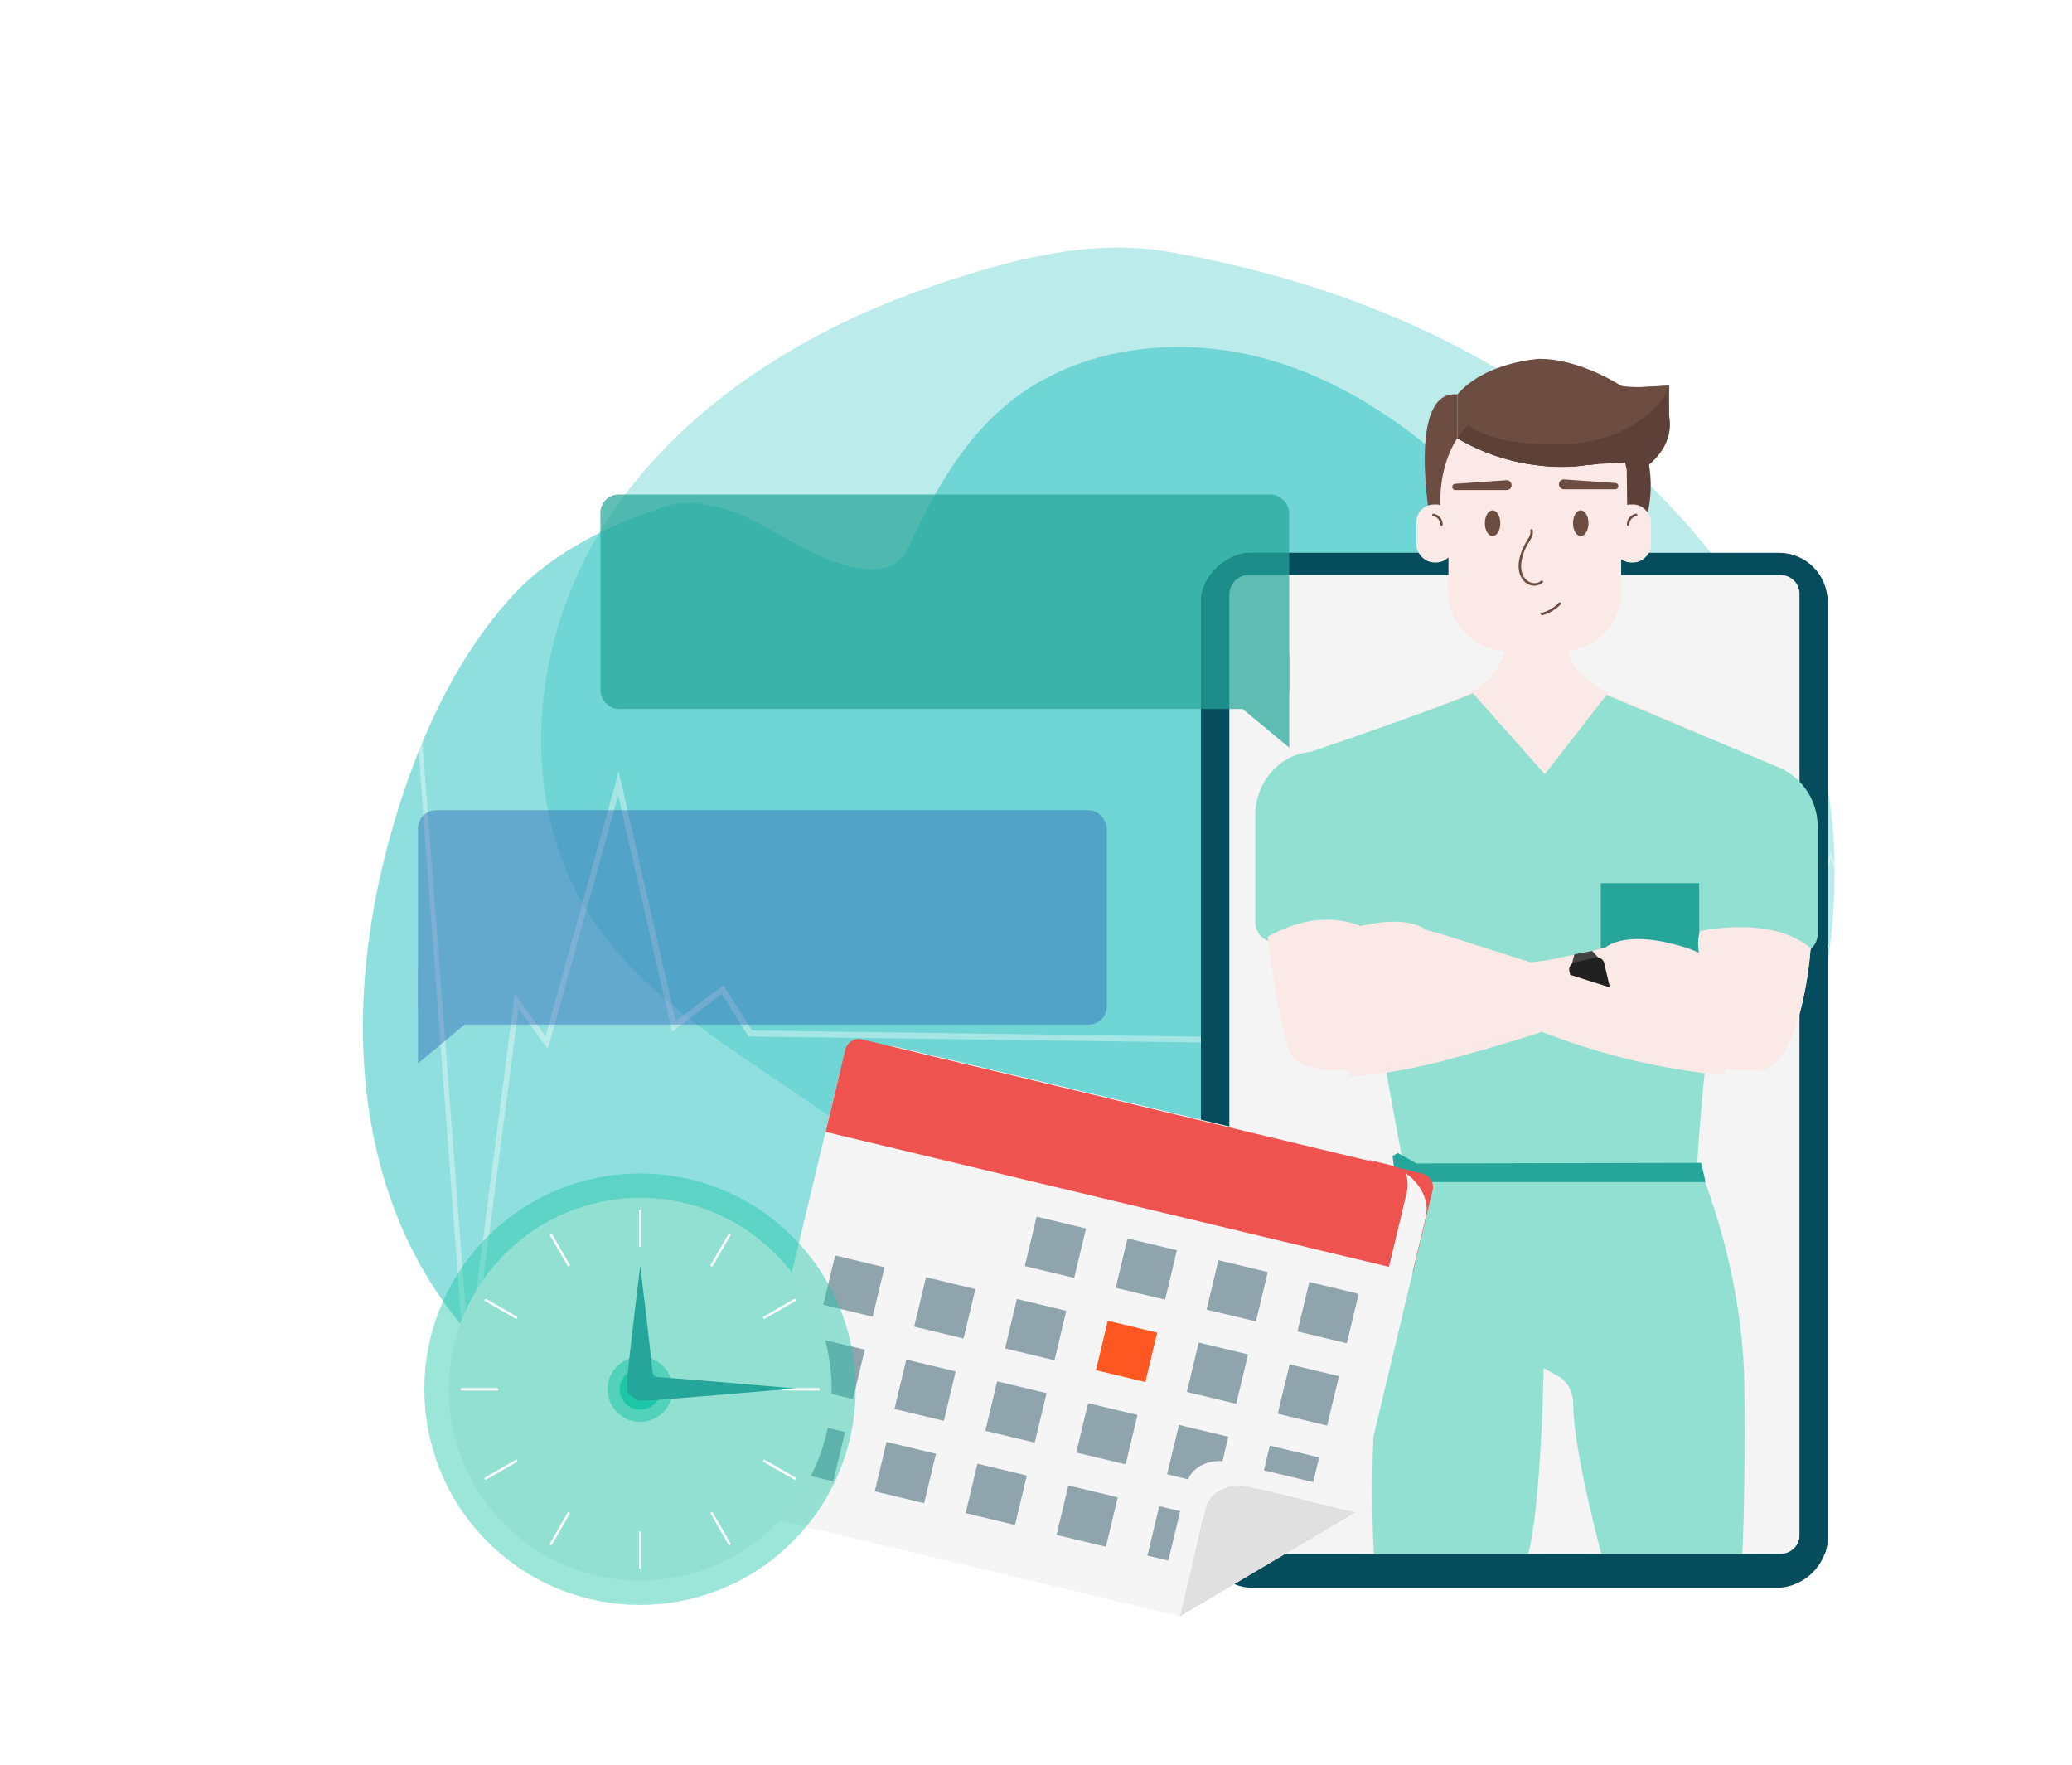 <svg viewBox="0 0 1366 1163.33" xmlns="http://www.w3.org/2000/svg" xmlns:xlink="http://www.w3.org/1999/xlink"><pattern id="a" height="42.18" patternTransform="translate(453.79 -42.18)" patternUnits="userSpaceOnUse" viewBox="0 0 42.18 42.18" width="42.18"><path d="m0 0h42.18v42.18h-42.18z" fill="none"/><path d="m.5.5h41.18v41.18h-41.18z" fill="none" stroke="#fff" stroke-miterlimit="10"/></pattern><clipPath id="b"><rect height="813.45" rx="12" width="471.02" x="744.89" y="210.68"/></clipPath><clipPath id="c"><path d="m992.27 428.5s-3.19 18.85-24.62 28.95l51.24 52.82 42.86-52.27s-29.36-15.36-27.52-30.77z"/></clipPath><clipPath id="d"><path d="m960.79 288.84s30.63-50.4 99.21-35.92a96.28 96.28 0 0 0 25.22 2.06l15.12-.84a46.55 46.55 0 0 1 -17.71 36.6c-10 7.89-23.32 15.59-37.19 15.81 0 0-41.66 7.78-84.65-17.71z"/></clipPath><clipPath id="e"><path d="m949.5 615.37-9.39-2.45s-13.47-13.06-55.92 1.23l-7.47 3.28-11.92 26.87 47.14 14.34 25.31-12.64z"/></clipPath><path d="m0 2.51h1366v1163.33h-1366z" fill="url(#a)" opacity=".096"/><path d="m337.28 393.29c-35.72 39.56-58.81 89.08-74.75 139.94-27.2 86.83-34.25 183-1 267.72s112.47 154.45 203.36 159.32c56.75 3 111.6-18.17 165.17-37.18 84-29.82 169.77-55.06 257.32-71.86 30.7-5.89 62.5-10.72 93-3.92a144.76 144.76 0 0 1 26 8.61c39.17 17 84.76-2.93 99.37-43 23.48-64.47 29.39-135.63 18.7-203.63-15.29-97.23-63-187.86-128.13-261.61-42-47.53-92.9-89.48-153.35-108.69s-131.56-12.47-180.11 28.34c-27.46 23.09-45.95 55-61.1 87.51-2.77 5.94-5.67 12.2-11 16s-12.41 4.49-19 4.05c-25.11-1.67-46.9-16.88-69.09-28.75s-49.45-20.7-71.94-9.41c.05-.06-57.73 16.99-93.45 56.56z" fill="#31c4c3" opacity=".54"/><path d="m770.68 166c-52.51-9.17-106.6 5.54-157 22.91-86.02 29.66-167.63 81.09-216.04 158.09s-57.53 182.19-7.52 258.2c31.24 47.48 80.87 79 128 110.86 73.82 49.94 145.05 103.99 210.53 164.48 23 21.21 187.16 159.9 335.5 47.2 78.37-59.54 113.81-162.17 134.49-258.39 13.33-62 16.87-127.88-3.56-187.93s-121.08-262.42-424.4-315.42z" fill="#31c4c3" opacity=".33"/><path d="m-126.1 688.79 269.95-.52-.45.27 30.42-54.96.53-.97.54.97 30.6 54.86-1.34.27 51.28-468.29 2.57.04 52.35 686.29-3.54-.09 31.94-247.09.61-4.66 2.75 3.81 19.83 27.45-3.32.59 47.23-170.83 2.03-7.37 1.71 7.45 36.66 160.13-3.14-1.13 32.02-24.41 1.73-1.33 1.17 1.85 18.3 28.98-1.66-.93 451.45 6.25-1.58.85 27.47-42.7 1.49-2.31 1.55 2.26 33.54 48.82-3.28.76 51.97-349.25 2.05-13.78 1.31 13.87 48.31 512.5-2.36-.09 33.73-186.04.36-1.97 1.37 1.46 22.84 24.44-1.61.35 42.92-131.09.66-2.02.72 1.99 47.07 129.72-.86-.15 22.92-27.42.33-.4.35.39 25.88 29.02-.3-.13 189.13-2.66-189.11 3.43-.18.01-.12-.13-25.97-28.94.68-.01-22.83 27.49-.57.68-.3-.83-47.49-129.56 1.38-.03-42.49 131.23-.5 1.54-1.11-1.18-22.91-24.37 1.72-.51-33.37 186.11-1.53 8.53-.83-8.63-49.3-512.41 3.36.09-51.74 349.28-.68 4.54-2.6-3.78-33.57-48.8 3.04-.04-27.44 42.71-.55.86-1.02-.01-451.45-5.96-1.08-.01-.58-.91-18.31-28.98 2.9.52-32.04 24.39-2.45 1.87-.68-3-36.56-160.16 3.75.09-47.34 170.8-1.04 3.76-2.28-3.16-19.82-27.46 3.35-.85-32.1 247.07-2.25 17.25-1.29-17.35-51.37-686.36 2.57.04-52.43 468.17-.25 2.23-1.09-1.96-30.41-54.96h1.07l-30.59 54.86-.14.26h-.31z" fill="#fff" opacity=".37"/><g clip-path="url(#b)"><rect fill="#054c5c" height="413.1" rx="32" transform="matrix(0 1 -1 0 1703.7 -292.83)" width="682.17" x="657.18" y="498.88"/><rect fill="#f4f4f4" height="645.25" rx="12" width="376.18" x="810.18" y="378.88"/><path d="m816.18 396.88a12 12 0 0 1 12-12h352.17a12 12 0 0 1 4.93 1.08 12 12 0 0 0 -10.93-7.08h-352.17a12 12 0 0 0 -12 12v621.25a12 12 0 0 0 7.07 10.93 12 12 0 0 1 -1.07-4.93z" fill="#f4f4f4"/><circle cx="1011.85" cy="320.36" fill="#fbe9e7" r="64.19"/><path d="m954.8 340.05h114.1a0 0 0 0 1 0 0v49.7a39.5 39.5 0 0 1 -39.5 39.5h-35.11a39.5 39.5 0 0 1 -39.5-39.5v-49.7a0 0 0 0 1 .01 0z" fill="#fbe9e7"/><circle cx="1011.85" cy="440.16" fill="#fbe9e7" r="19.29"/><path d="m992.27 428.5s-3.19 18.85-24.62 28.95l51.24 52.82 42.86-52.27s-29.36-15.36-27.52-30.77z" fill="#fbe9e7"/><path d="m1015.37 727c-67.44 0-122.62-55.18-122.62-122.62v-109.62c0-7.13 115.49-54.6 122.62-54.6 0 0 122.61 47.47 122.61 54.6v109.65c.02 67.44-55.17 122.59-122.61 122.59z" fill="none" stroke="#fbe9e7" stroke-miterlimit="10" stroke-width="1.08"/><path d="m950.8 344.54-7.61.79s-16.25-88.93 17.6-85.33v28.83s-15.57 21-9.99 55.71z" fill="#6d4c41"/><path d="m1014.53 236.52s-35.38 2-53.74 23.49v28.83s23 14.64 52.47 17.62c0 0 55.34 11.39 87.08-32.8v-19.52l-29.2 1.63s-28.43-19.53-56.61-19.25z" fill="#6d4c41"/><path d="m1073.68 315.14s32-14.1 26.66-41.48l-52.27 32.44 23.33-1.26z" fill="#5d4037"/><path d="m1072.92 347.4 9.9 2.17s10.16-23.31 2.79-49.88l-13.14 10z" fill="#5d4037"/><path d="m960.79 288.84s30.63-50.4 99.21-35.92a96.28 96.28 0 0 0 25.22 2.06l15.12-.84a46.55 46.55 0 0 1 -17.71 36.6c-10 7.89-23.32 15.59-37.19 15.81 0 0-41.66 7.78-84.65-17.71z" fill="#6d4c41"/><rect fill="#fbe9e7" height="38.37" rx="11.53" width="24.9" x="933.78" y="332.5"/><rect fill="#fbe9e7" height="38.37" rx="11.53" width="24.9" x="1063.59" y="332.5"/><g fill="#6d4c41"><path d="m1031.24 316 33.85 2.37a2.06 2.06 0 0 1 -.15 4.11h-33.94a3.24 3.24 0 0 1 0-6.48z"/><path d="m993.4 323h-33.93a2.06 2.06 0 0 1 -.15-4.11l33.85-2.37a3.24 3.24 0 0 1 .46 6.46z"/><ellipse cx="984.01" cy="344.85" rx="5.1" ry="8.47"/><ellipse cx="1042.14" cy="344.85" rx="5.1" ry="8.47"/><path d="m1008.9 349.7c.49 2.41-1 4.6-2.17 6.56a41.64 41.64 0 0 0 -3 5.73c-1.75 4.2-3 9-2.39 13.53.5 3.75 2.43 7.52 5.84 9.38a8.66 8.66 0 0 0 9.82-.9c.8-.68-.35-1.82-1.14-1.14-2.88 2.47-7.19 1.7-9.74-.84-2.88-2.85-3.57-7.08-3.15-11a32.51 32.51 0 0 1 4.03-12.02c1.7-3 4.21-6 3.46-9.68-.21-1-1.77-.59-1.56.43z"/><path d="m1016.82 405.48a25.72 25.72 0 0 0 12.07-7.15c.71-.75-.43-1.9-1.15-1.14a24.08 24.08 0 0 1 -11.35 6.73.81.81 0 0 0 .43 1.56z"/><path d="m951.1 345.87a7.21 7.21 0 0 0 -5.87-7.27.83.83 0 0 0 -1 .57.82.82 0 0 0 .56 1 5.59 5.59 0 0 1 4.68 5.7.81.81 0 0 0 .81.81.83.83 0 0 0 .81-.81z"/><path d="m1074.22 345.87a5.59 5.59 0 0 1 4.67-5.7.83.83 0 0 0 .57-1 .85.85 0 0 0 -1-.57 7.21 7.21 0 0 0 -5.86 7.27.81.81 0 0 0 1.62 0z"/></g><g clip-path="url(#c)"><path d="m969.08 458.91a53.6 53.6 0 0 0 21.88-.5c11.13-2.6 21.1-8.67 30.85-14.65l34.82-21.36a4.63 4.63 0 0 0 2-1.89 4.7 4.7 0 0 0 -.15-3.11c-1.33-4.74-3.14-10-7.63-12.08a17 17 0 0 0 -6.84-1l-29.5-.42a54.54 54.54 0 0 0 -12.58.8 36.13 36.13 0 0 0 -12 5.44 45.12 45.12 0 0 0 -11.51 10.79c-8.22 11.21-9.82 25.79-11.15 39.62z" fill="#fbe9e7"/></g><g clip-path="url(#d)"><path d="m967.44 280.3c7.63 5.14 19.52 9.16 28.63 10.5 17.37 2.56 35.2 3.47 52.41 0s33.85-11.64 45.28-25c3.13-3.64 5.91-7.78 6.86-12.48 3 1.36 4.51 4.84 5.05 8.12 1.52 9.25-2.38 18.81-8.66 25.76s-14.73 11.6-23.4 15.17c-16.67 6.85-34.9 10.14-52.86 8.62s-47.19-10.18-61.35-21.32" fill="#5d4037"/></g><path d="m1100.34 278.13-8.13.86s7.12-10.57 8-20.9z" fill="#5d4037"/><path d="m1176.77 507.8v-.31l-117.6-49.49-40.7 52.27-47.39-53.35c-22.47 9.35-78.82 29.08-107.08 38.61-20.31 1.8-36.41 19.85-36.41 41.68v70.54c0 7.13 5.54 13 12.31 13h52.91a11.64 11.64 0 0 0 5.11-1.2l35 190.53 190.76 19.56c-14.71-28 4.62-139.21 6.31-201.59a11.44 11.44 0 0 0 3.16.45h52.85c6.77 0 12.31-5.83 12.31-13v-70.5a42.25 42.25 0 0 0 -21.54-37.2z" fill="#92e0d2"/><path d="m1055.32 582.09h64.9v52.7h-64.9z" fill="#26a69a"/><path d="m920.4 765.35 97.31 13.33 103.9-6s28.65 68.1 28.4 144.49c0 0 1.24 112.76-4 130l-80.19 13.64s-28.12-94.54-28.69-135.91c-.11-7.66-3.86-14.53-9.54-17.69l-9.93-5.53s-1.6 97.42-11.36 126.49c-2 6-4 12.07-5.59 18.27l-15.5 58.93h-75.53l-4-82.06a828.76 828.76 0 0 1 7.48-158.52 694.21 694.21 0 0 0 7-85.7z" fill="#92e0d2"/><path d="m921.44 759.89-3.36 2.05 1.68 13.46 16.9 3.67h187.78l-2.9-12.65-187.66.41z" fill="#26a69a"/><path d="m1049.3 626.81 9.39-2.45s13.47-13.06 55.92 1.23l7.47 3.28 11.92 26.87-47.15 14.34-25.3-12.65z" fill="#fbe9e7"/><path d="m897 647.63 3.87-.46c2.78-5.58 6.26-16.25 2.19-30.35l-.32-.21c4 19.1-5.74 31.02-5.74 31.02z" fill="#fbe9e7"/><path d="m1061.29 657.67c-19.29 13.51-112.82 38.13-112.82 38.13-25.81 6.45-44.81 9-58.72 9.53v3.92h.07c14-.4 33.34-2.94 59.88-9.58 0 0 94.29-24.83 113.07-38.3z" fill="#fbe9e7"/><path d="m949.5 615.37-9.39-2.45s-13.47-13.06-55.92 1.23l-7.47 3.28-11.92 26.87 47.14 14.34 32.12-13.86z" fill="#fbe9e7"/><path d="m1060.44 652.7c3.76-2.92 8.86-3.53 13.61-3.09s9.37 1.8 14.1 2.38a43.3 43.3 0 0 0 22.12-3.15c4.61-2 9-4.8 14.06-5.08a6.58 6.58 0 0 1 4.94 1.42 7.22 7.22 0 0 1 1.63 2.88 29 29 0 0 1 1.61 8.19 5.73 5.73 0 0 1 -.5 3.1 5.65 5.65 0 0 1 -1.94 1.82c-10.11 6.62-23.07 6.21-35.15 6.77-7.2.33-14.58 1.07-21.52-.88s-13.51-7.4-14.22-14.58z" fill="#fbe9e7"/><g clip-path="url(#e)"><path d="m897.82 608.76c9.33 4 9.25 13.3 9.82 21.38l.19 2.74a2.87 2.87 0 0 0 .64 2c.71.66 1.84.44 2.76.12a36 36 0 0 1 15.47-1.86c5.08.51 11.23 1.73 14.43 5.7.54.67-.42 2.65-.46 3.49a3.93 3.93 0 0 1 -1.28 2.39 16.11 16.11 0 0 1 -6.39 4.18c-7.53 2.63-15.5 2.7-23.37 2.76l-21.43.16a2.72 2.72 0 0 1 -1.47-.26 2.77 2.77 0 0 1 -.93-2.29c-.52-7.13-1-14.43.93-21.31s4.2-17.45 11.14-19.2z" fill="#fbe9e7"/></g><path d="m835.81 617.43s9 74.29 17.55 80.41c0 0 13.47 18.37 95.11-2 0 0 94.3-24.84 113.08-38.31l-12.25-30.61-29.8 6.06-122.5 14.65s11-13.46 4.83-34.69c.04 0-26.42-17.94-66.02 4.49z" fill="#fbe9e7"/><path d="m1122.4 624.44c-.7 9.11 3.44 20.08 6 25.9l1.95-.27s-7.11-13.45-7.95-25.63z" fill="#fbe9e7"/><path d="m1137.58 704.44a442.13 442.13 0 0 1 -127.2-31.26l-70.61-33.48-1.18 2.95 71.79 34.9a442.55 442.55 0 0 0 127.2 31.27" fill="#fbe9e7"/><path d="m952.79 691.48c-81.64 20.41-95.11 2-95.11 2-7.75-5.54-15.84-66.85-17.31-78.5-1.5.74-3 1.53-4.56 2.41 0 0 9 74.29 17.55 80.41 0 0 13.47 18.37 95.11-2 0 0 94.3-24.84 113.08-38.31l-.56-1.4c-26.39 13.84-108.2 35.39-108.2 35.39z" fill="#fbe9e7"/><path d="m1037.98 628.98-1.69 6.28 17.39-4.18-4.04-4.35z" fill="#424242"/><path d="m1057.98 660.21 1.47-5.44-17.39 4.19 4.05 5.02z" fill="#424242"/><path d="m1057.35 655.31-13.42 3.12a4.91 4.91 0 0 1 -5.88-3.66l-3.41-14.63a4.93 4.93 0 0 1 3.66-5.89l2.43-.56 11-2.56a4.91 4.91 0 0 1 5.88 3.66l3.41 14.64a4.92 4.92 0 0 1 -3.67 5.88z" fill="#212121"/><path d="m1121 613.63s47.76-10.61 72.66 11.43c0 0-4.49 71.44-31.84 80.42 0 0-71.82 1.55-154.27-32.58l-68.39-33.49 10-24.14 130.21 41.22 48.17-6.7s-12.25-23.09-6.54-36.16z" fill="#fbe9e7"/><path d="m1189.27 621.67c-.63 8.34-6.25 71.11-31.77 79.49 0 0-71.82 1.55-154.27-32.58l-63.31-31-.76 1.84 68.39 33.49c82.45 34.13 154.27 32.58 154.27 32.58 27.35-9 31.84-80.42 31.84-80.42a42.1 42.1 0 0 0 -4.39-3.4z" fill="#fbe9e7"/><path d="m1011.86 287.81v.25s-.01-.06 0-.25z" fill="#bcaaa4"/></g><path d="m1076 370.87a12.32 12.32 0 0 1 -7.14-2.28v10.35h104.81a13 13 0 0 1 13 13v116.47a42.19 42.19 0 0 1 18.46 20.72v-130.13a34.56 34.56 0 0 0 -34.56-34.56h-83.63a12.47 12.47 0 0 1 -10.94 6.43z" fill="#054c5c"/><path d="m1195.33 628.46h-1l.06.06s-.13 2.07-.49 5.56v.19c-.35 3.49-.92 8.35-1.8 13.93 0 .15 0 .3-.07.46-.14.87-.29 1.76-.44 2.66-.13.74-.25 1.48-.39 2.22-.16.91-.33 1.82-.51 2.75s-.31 1.59-.47 2.4-.38 1.83-.58 2.75c-.06.26-.12.52-.17.77-.21.91-.41 1.82-.63 2.73-.07.29-.14.57-.2.86-.51 2.1-1.06 4.21-1.66 6.31-.08.3-.17.6-.26.91l-.06.2v338a13 13 0 0 1 -13 13h-350.2a13 13 0 0 1 -13-13v-619.32a13 13 0 0 1 13-13h131.34v-11.48a12.42 12.42 0 0 1 -8.57 3.45 12.47 12.47 0 0 1 -10.9-6.46h-108.73a34.56 34.56 0 0 0 -34.6 34.59v613a34.56 34.56 0 0 0 34.56 34.56h344a34.56 34.56 0 0 0 34.56-34.56v-388.06a12.92 12.92 0 0 1 -9.79 4.52z" fill="#054c5c"/><g fill="#26a69a" opacity=".72"><rect height="141.32" rx="12" width="454.11" x="395.84" y="325.95"/><path d="m808 457.91 41.95 34.87v-62.36z"/></g><g fill="#2052b3" opacity=".39"><rect height="141.32" rx="12" transform="matrix(-1 0 0 -1 1005.31 1209.3)" width="454.11" x="275.6" y="533.99"/><path d="m317.56 665.96-41.96 34.86v-62.36z"/></g><path d="m912.45 766.86-319-76.31c-18.78-4.5-37 4.16-40.57 19.33l-61.66 257.71c-3.63 15.17 8.65 31.11 27.43 35.6l259.22 62 10.2-42.63c6.38-26.67 38.32-41.9 71.34-34l34 8.14 46.47-194.25c3.62-15.16-8.66-31.1-27.43-35.59z" fill="#f5f5f5"/><path d="m795 993.73-17.09 71.47 115.54-68.49-69.74-16.71c-13.3-3.15-26.17 3-28.71 13.73z" fill="#f5f5f5"/><path d="m795 993.73-17.09 71.47 115.54-68.49-69.74-16.71c-13.3-3.15-26.17 3-28.71 13.73z" fill="#e0e0e0"/><path d="m837.13 952.79-7.79 32.55 6.06 1.45a74.08 74.08 0 0 1 24 1.78l3.38.81 6.89-28.8z" fill="#90a4ae"/><path d="m764.25 992.72-7.79 32.55 29.28 7 2.33-9.71a41 41 0 0 1 7-14.87l1.72-7.19z" fill="#90a4ae"/><path d="m555.57 727.81h379.65a9.13 9.13 0 0 1 9.13 9.13v55.72a0 0 0 0 1 0 0h-397.92a0 0 0 0 1 0 0v-55.71a9.13 9.13 0 0 1 9.14-9.14z" fill="#ef5350" transform="matrix(.973 .233 -.233 .973 197.33 -152.56)"/><path d="m914.61 767.38-15.51-3.71c17.51 4.19 29.07 19.18 25.68 33.33l-8.93 37.36 15.5 3.71 8.94-37.36c3.39-14.15-8.17-29.14-25.68-33.33z" fill="#ef5350"/><path d="m679.04 804.72h33.47v33.47h-33.47z" fill="#90a4ae" transform="matrix(.973 .233 -.233 .973 210.21 -139.33)"/><path d="m738.94 819.05h33.47v33.47h-33.47z" fill="#90a4ae" transform="matrix(.973 .233 -.233 .973 215.19 -152.88)"/><path d="m798.83 833.37h33.47v33.47h-33.47z" fill="#90a4ae" transform="matrix(.973 .233 -.233 .973 220.16 -166.42)"/><path d="m858.73 847.7h33.47v33.47h-33.47z" fill="#90a4ae" transform="matrix(.973 .233 -.233 .973 225.14 -179.96)"/><path d="m666.06 858.98h33.47v33.47h-33.47z" fill="#90a4ae" transform="matrix(.973 .233 -.233 .973 222.48 -134.83)"/><path d="m725.96 873.31h33.47v33.47h-33.47z" fill="#ff5722" transform="matrix(.973 .233 -.233 .973 227.45 -148.37)"/><g fill="#90a4ae"><path d="m785.85 887.63h33.47v33.47h-33.47z" transform="matrix(.973 .233 -.233 .973 232.43 -161.91)"/><path d="m845.75 901.96h33.47v33.47h-33.47z" transform="matrix(.973 .233 -.233 .973 237.41 -175.45)"/><path d="m546.26 830.32h33.47v33.47h-33.47z" transform="matrix(.973 .233 -.233 .973 212.52 -107.74)"/><path d="m606.16 844.65h33.47v33.47h-33.47z" transform="matrix(.973 .233 -.233 .973 217.5 -121.28)"/><path d="m653.08 913.24h33.47v33.47h-33.47z" transform="matrix(.973 .233 -.233 .973 234.74 -130.32)"/><path d="m712.98 927.56h33.47v33.47h-33.47z" transform="matrix(.973 .233 -.233 .973 239.72 -143.86)"/><path d="m772.87 941.89h33.47v33.47h-33.47z" transform="matrix(.973 .233 -.233 .973 244.7 -157.4)"/><path d="m533.28 884.58h33.47v33.47h-33.47z" transform="matrix(.973 .233 -.233 .973 224.79 -103.23)"/><path d="m593.18 898.91h33.47v33.47h-33.47z" transform="matrix(.973 .233 -.233 .973 229.77 -116.77)"/><path d="m640.1 967.5h33.47v33.47h-33.47z" transform="matrix(.973 .233 -.233 .973 247.01 -125.81)"/><path d="m700 981.82h33.47v33.47h-33.47z" transform="matrix(.973 .233 -.233 .973 251.99 -139.35)"/><path d="m520.3 938.84h33.47v33.47h-33.47z" transform="matrix(.973 .233 -.233 .973 237.06 -98.72)"/><path d="m580.2 953.17h33.47v33.47h-33.47z" transform="matrix(.973 .233 -.233 .973 242.04 -112.27)"/></g><path d="m795 993.73-17.09 71.47 115.54-68.49-69.74-16.71c-13.3-3.15-26.17 3-28.71 13.73z" fill="#e0e0e0"/><path d="m926.75 773.28a23.81 23.81 0 0 1 .61 12.94l-46.46 194.25-69.7-16.67c-13.31-3.19-26.18 3-28.75 13.69l-17.09 71.51-259.23-62a41.63 41.63 0 0 1 -14.3-6.42c3.37 10.42 13.42 19.46 26.82 22.66l259.22 62 17.13-71.51c2.58-10.74 15.45-16.88 28.75-13.7l69.7 16.68 46.47-194.25c2.54-10.82-2.99-22.01-13.17-29.18z" fill="#f5f5f5"/><circle cx="422.08" cy="915.64" fill="#1ec6a8" opacity=".44" r="142.2" transform="matrix(.707 -.707 .707 .707 -523.83 566.64)"/><circle cx="422.08" cy="915.64" fill="#92e0d2" r="126.18"/><path d="m422.08 937.13a21.49 21.49 0 1 1 21.48-21.49 21.51 21.51 0 0 1 -21.48 21.49z" fill="#1ec6a8" opacity=".54"/><path d="m422.08 929.12a13.48 13.48 0 1 1 13.47-13.48 13.49 13.49 0 0 1 -13.47 13.48z" fill="#1ec6a8"/><path d="m422.08 798.04v23.15" fill="none" stroke="#fff" stroke-linecap="round" stroke-linejoin="round" stroke-width="1.6"/><path d="m363.28 813.79 11.57 20.06" fill="none" stroke="#fff" stroke-linecap="round" stroke-linejoin="round" stroke-width="1.6"/><path d="m320.23 856.84 20.05 11.58" fill="none" stroke="#fff" stroke-linecap="round" stroke-linejoin="round" stroke-width="1.6"/><path d="m304.47 915.64h23.16" fill="none" stroke="#fff" stroke-linecap="round" stroke-linejoin="round" stroke-width="1.6"/><path d="m320.23 974.45 20.05-11.58" fill="none" stroke="#fff" stroke-linecap="round" stroke-linejoin="round" stroke-width="1.6"/><path d="m363.28 1017.5 11.57-20.06" fill="none" stroke="#fff" stroke-linecap="round" stroke-linejoin="round" stroke-width="1.6"/><path d="m422.08 1033.25v-23.16" fill="none" stroke="#fff" stroke-linecap="round" stroke-linejoin="round" stroke-width="1.6"/><path d="m480.88 1017.5-11.58-20.06" fill="none" stroke="#fff" stroke-linecap="round" stroke-linejoin="round" stroke-width="1.6"/><path d="m523.93 974.45-20.05-11.58" fill="none" stroke="#fff" stroke-linecap="round" stroke-linejoin="round" stroke-width="1.6"/><path d="m539.69 915.64h-23.16" fill="none" stroke="#fff" stroke-linecap="round" stroke-linejoin="round" stroke-width="1.6"/><path d="m523.93 856.84-20.05 11.58" fill="none" stroke="#fff" stroke-linecap="round" stroke-linejoin="round" stroke-width="1.6"/><path d="m480.88 813.79-11.57 20.06" fill="none" stroke="#fff" stroke-linecap="round" stroke-linejoin="round" stroke-width="1.6"/><path d="m422.08 923.06c-4.76 0-8.63-5.45-8.63-12.14s8.63-76.63 8.63-76.63 8.63 69.93 8.63 76.63-3.87 12.14-8.63 12.14z" fill="#26a69a"/><path d="m413.45 915.1c0-4.39 5.45-8 12.15-8s98.8 8 98.8 8-92.1 8-98.8 8-12.15-3.61-12.15-8z" fill="#26a69a"/></svg>